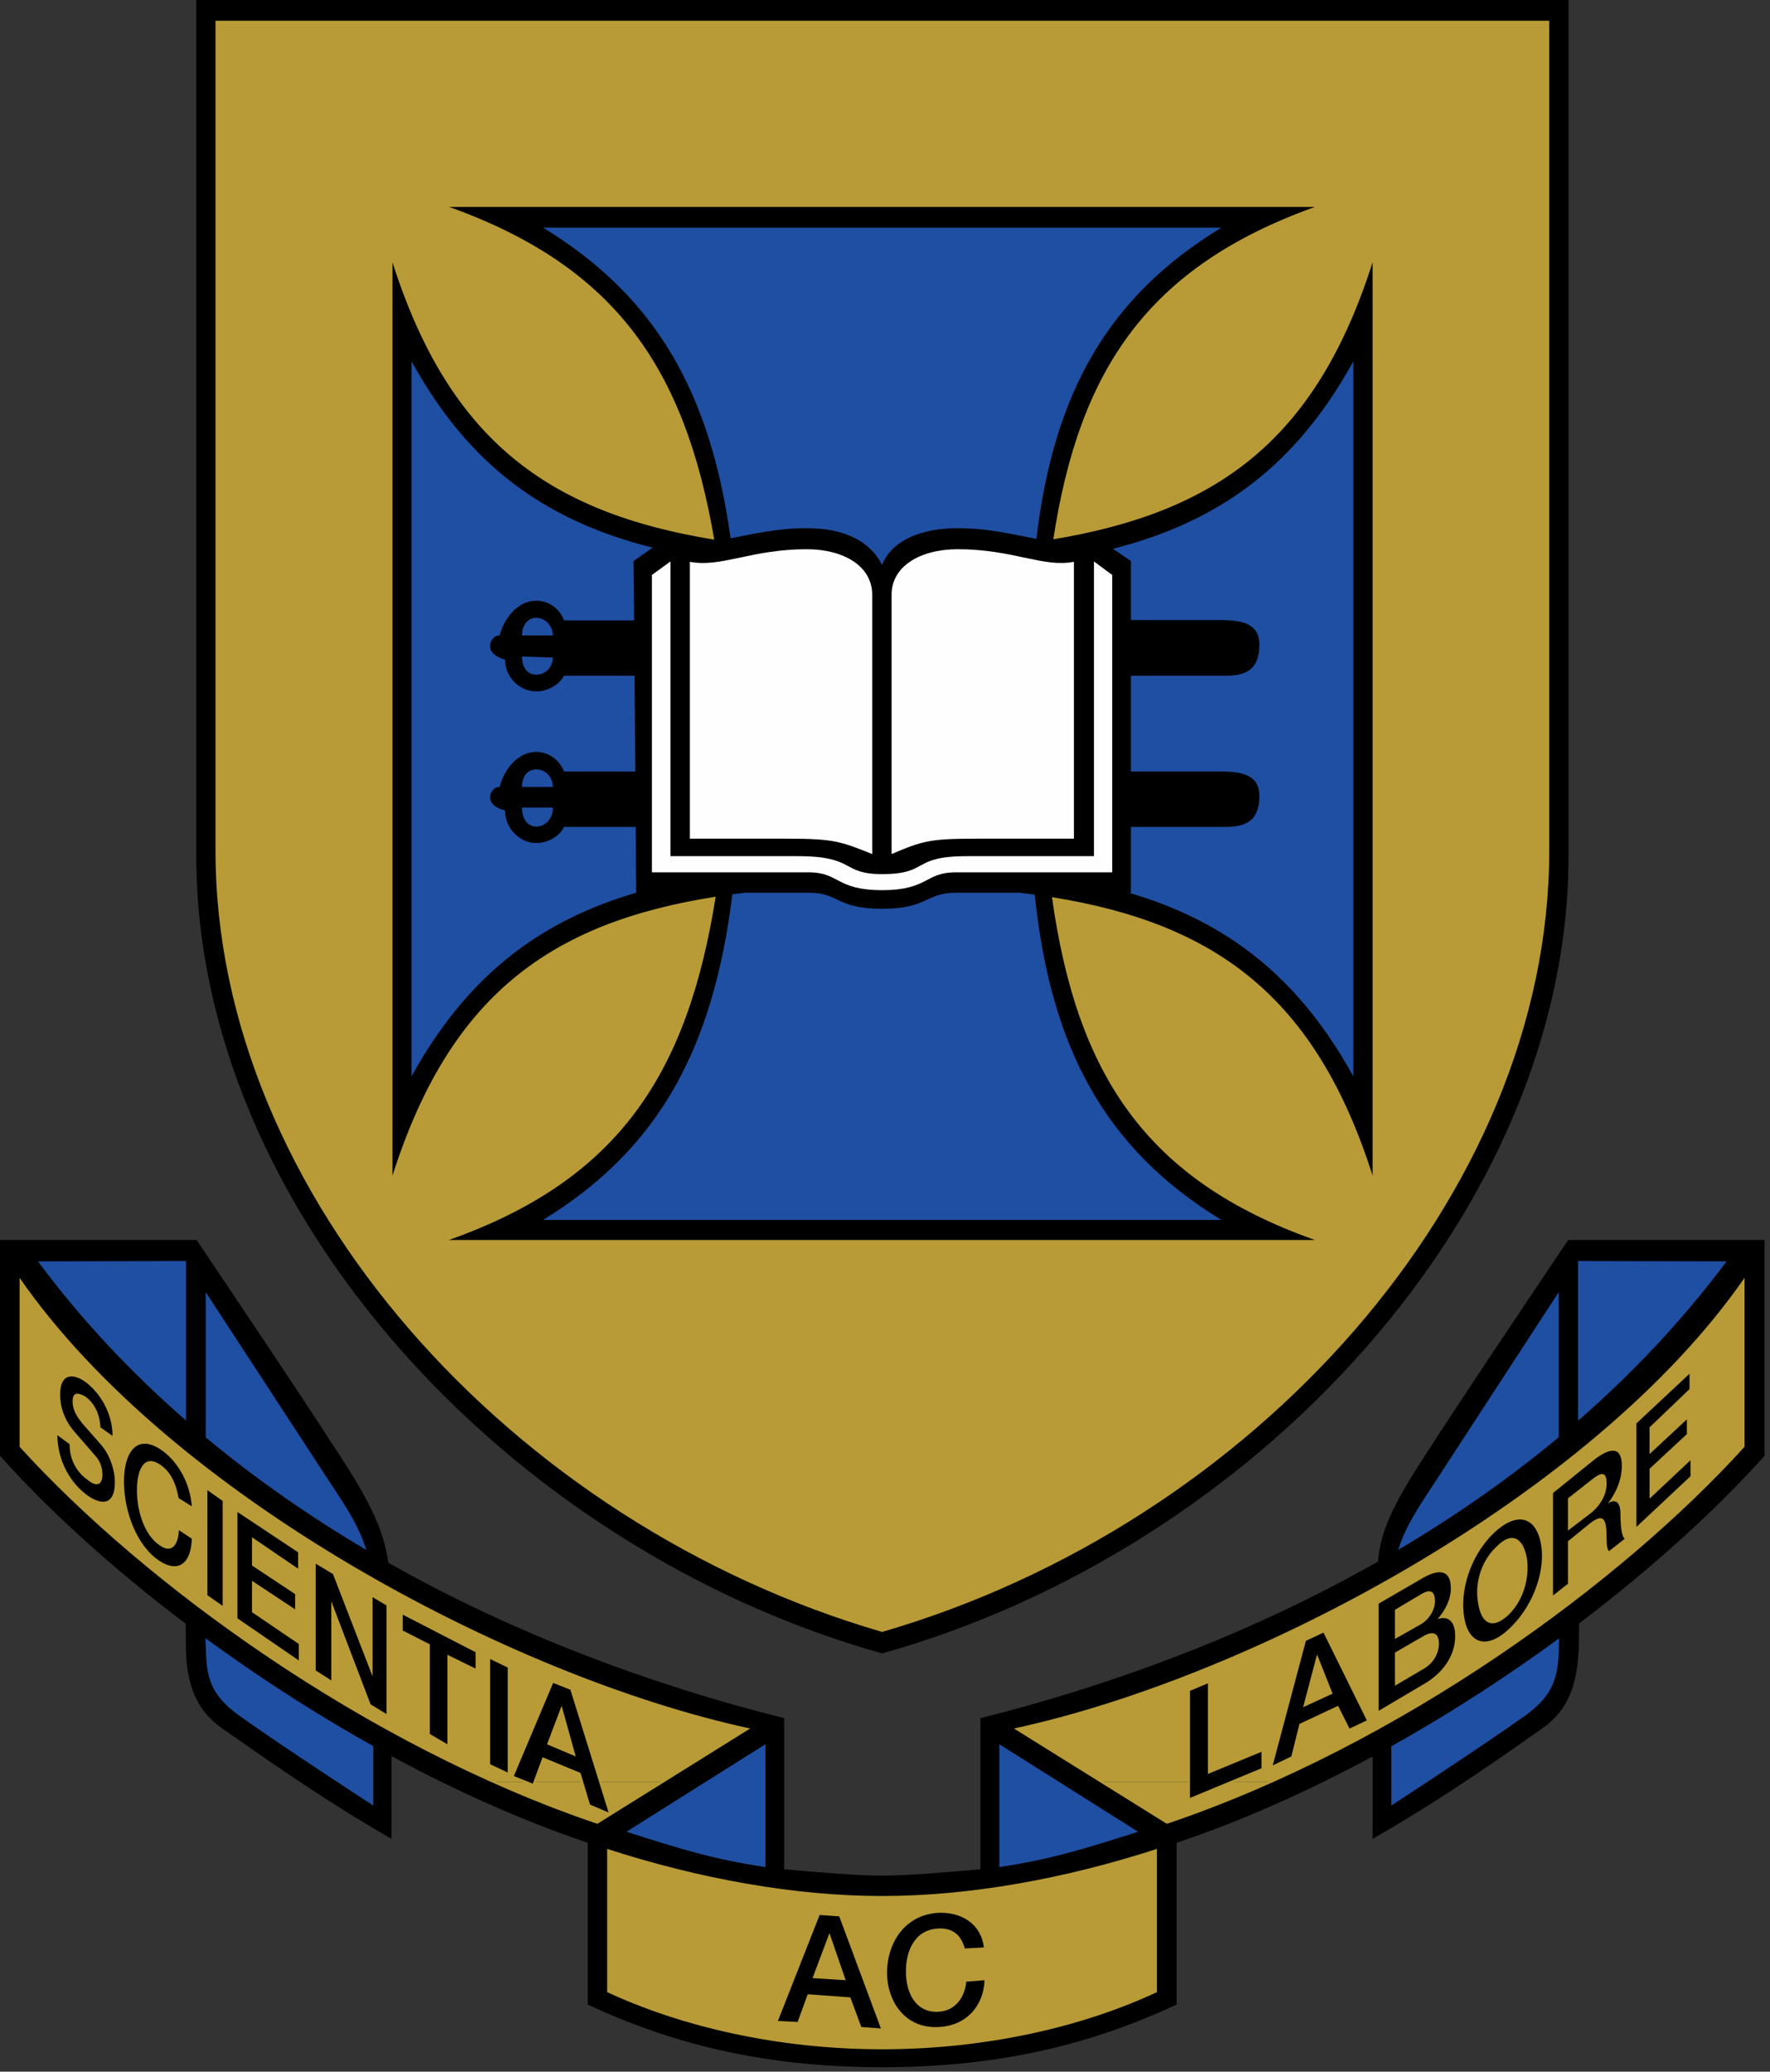 <?xml version="1.0" standalone="no"?>
<!DOCTYPE svg PUBLIC "-//W3C//DTD SVG 1.1//EN" "http://www.w3.org/Graphics/SVG/1.1/DTD/svg11.dtd">
<svg width="53px" height="62px" version="1.1" xmlns="http://www.w3.org/2000/svg" xmlns:xlink="http://www.w3.org/1999/xlink" xml:space="preserve" style="fill-rule:evenodd;clip-rule:evenodd;stroke-miterlimit:1.414;">
    <rect width="100%" height="100%" fill="#333333" stroke="none"/>
    <g>
        <g id="Layer1">
            <g>
                <path d="M24.837,57.853L25.323,59.263L24.33,59.2L24.837,57.853ZM18.18,55.333C20.95,56.23 23.803,56.743 26.413,56.743C29.03,56.743 31.873,56.23 34.643,55.333L34.643,59.62C32.443,60.647 29.56,61.33 26.413,61.33C23.277,61.33 20.393,60.647 18.18,59.62L18.18,55.333ZM29.46,58.283C29.377,57.577 28.79,57.213 28.08,57.247C27.117,57.31 26.56,58.113 26.56,59.06C26.58,59.98 27.167,60.73 28.13,60.663C28.913,60.62 29.45,60.057 29.48,59.263L28.933,59.307C28.89,59.767 28.617,60.173 28.11,60.207C27.42,60.25 27.127,59.64 27.127,59.02C27.117,58.39 27.39,57.757 28.08,57.717C28.557,57.683 28.79,57.95 28.89,58.313L29.46,58.283ZM23.293,60.483L23.883,60.513L24.187,59.683L25.463,59.777L25.79,60.663L26.377,60.707L25.13,57.353L24.543,57.31L23.293,60.483ZM35.633,53.33L35.633,53.807L36.78,53.33L38.127,53.33C37.08,53.8 36.013,54.22 34.94,54.583L32.93,53.33L35.633,53.33ZM15.833,53.33L15.953,53.38L15.97,53.33L17.463,53.33L17.667,54.007L18.223,54.243L17.94,53.33L19.893,53.33L17.887,54.583C16.813,54.22 15.75,53.8 14.703,53.33L15.833,53.33Z" style="fill:rgb(184,155,55);"/>
            </g>
            <g>
                <path d="M16.817,51.05L17.24,52.567L16.38,52.203L16.817,51.05ZM14.677,52.8L15.203,53.047L15.203,49.907L14.677,49.65L14.677,52.8ZM12.06,48.797L12.87,49.21L12.87,51.893L13.397,52.203L13.397,49.523L14.24,49.937L14.24,49.447L12.06,48.323L12.06,48.797ZM9.453,49.993L9.92,50.29L9.92,47.92L11.097,51.007L11.573,51.297L11.573,48.047L11.157,47.8L11.157,50.173L9.97,47.107L9.453,46.797L9.453,49.993ZM7.11,48.433L8.947,49.693L8.947,49.2L7.547,48.25L7.547,47.31L8.837,48.163L8.837,47.707L7.547,46.853L7.547,46.007L8.927,46.947L8.927,46.457L7.11,45.25L7.11,48.433ZM6.21,47.74L6.667,48.06L6.667,44.92L6.21,44.597L6.21,47.74ZM5.743,45.08C5.693,44.373 5.307,43.7 4.79,43.367C4.11,42.93 3.713,43.433 3.713,44.34C3.713,45.26 4.11,46.287 4.79,46.723C5.337,47.073 5.723,46.797 5.743,46.05L5.357,45.793C5.337,46.243 5.133,46.5 4.79,46.253C4.313,45.943 4.1,45.207 4.1,44.597C4.1,43.99 4.313,43.507 4.79,43.83C5.113,44.04 5.277,44.413 5.347,44.833L5.743,45.08ZM1.717,42.95C1.727,43.743 2.123,44.393 2.61,44.747C3.027,45.047 3.44,45.067 3.44,44.353C3.44,44.02 3.3,43.55 3.027,43.24C2.913,43.103 2.447,42.59 2.417,42.537C2.277,42.363 2.173,42.16 2.173,41.937C2.173,41.627 2.377,41.693 2.56,41.797C2.813,41.99 2.983,42.28 3.007,42.717L3.37,42.973C3.37,42.31 3.007,41.693 2.56,41.36C2.173,41.083 1.8,41.113 1.8,41.733C1.8,42.077 1.91,42.493 2.263,42.887L2.893,43.613C2.983,43.73 3.067,43.89 3.067,44.137C3.067,44.393 2.933,44.543 2.62,44.287C2.327,44.083 2.083,43.72 2.083,43.22L1.717,42.95ZM46.95,44.843L47.67,44.277C47.903,44.093 48.107,43.99 48.107,44.393C48.107,44.717 47.953,45.003 47.68,45.25L46.95,45.807L46.95,44.843ZM44.81,46.287C45.307,45.783 45.61,46.083 45.713,46.593C45.803,47.097 45.683,47.823 45.177,48.323C44.647,48.827 44.343,48.527 44.263,47.993C44.163,47.493 44.283,46.787 44.81,46.287ZM39.437,49.513L39.903,50.687L39.02,51.093L39.437,49.513ZM41.77,49.457L42.62,48.967C42.903,48.797 43.087,48.87 43.087,49.19C43.087,49.5 42.903,49.79 42.62,49.95L41.77,50.45L41.77,49.457ZM41.77,48.177L42.56,47.707C42.813,47.557 42.967,47.597 42.967,47.92C42.967,48.197 42.783,48.467 42.56,48.603L41.77,49.05L41.77,48.177ZM49,45.697L50.62,44.18L50.62,43.7L49.393,44.853L49.393,43.957L50.51,42.92L50.51,42.48L49.393,43.517L49.393,42.717L50.59,41.573L50.59,41.113L49,42.6L49,45.697ZM46.503,47.75L46.95,47.397L46.95,46.127L47.61,45.59C48.013,45.283 48.107,45.443 48.107,46.017C48.107,46.157 48.107,46.34 48.177,46.423L48.653,46.05C48.563,45.997 48.523,45.697 48.523,45.333C48.523,44.843 48.3,44.897 48.147,44.993C48.227,44.887 48.563,44.447 48.563,43.87C48.563,43.337 48.277,43.263 47.72,43.7L46.503,44.683L46.503,47.75ZM44.72,45.89C44,46.593 43.707,47.653 43.847,48.423C43.98,49.19 44.527,49.403 45.237,48.7C45.957,47.993 46.28,46.947 46.14,46.2C45.997,45.42 45.45,45.197 44.72,45.89ZM38.11,52.833L38.667,52.567L38.91,51.593L40.067,51.05L40.41,51.733L40.927,51.487L39.63,48.86L39.103,49.107L38.11,52.833ZM41.283,51.2L42.55,50.45C43.28,50.057 43.573,49.48 43.573,48.967C43.573,48.54 43.38,48.347 43.047,48.453C43.3,48.163 43.443,47.843 43.443,47.537C43.443,47 43.117,46.937 42.62,47.217L41.283,47.993L41.283,51.2ZM32.93,53.33L30.36,51.73C37.557,50.177 47.74,44.733 52.237,38.243L52.237,43.3C49.103,46.757 43.883,50.757 38.127,53.33L36.78,53.33L37.773,52.92L37.773,52.427L36.17,53.09L36.17,50.377L35.633,50.603L35.633,53.33L32.93,53.33ZM15.97,53.33L16.247,52.59L17.383,53.06L17.463,53.33L15.97,53.33ZM14.703,53.33C8.957,50.757 3.73,46.757 0.587,43.3L0.587,38.243C5.083,44.733 15.267,50.177 22.463,51.73L19.893,53.33L17.94,53.33L17.08,50.57L16.563,50.367L15.387,53.153L15.833,53.33L14.703,53.33Z" style="fill:rgb(184,155,55);"/>
            </g>
            <g>
                <path d="M24.837,57.853L25.323,59.263L24.33,59.2L24.837,57.853ZM18.18,55.333C20.95,56.23 23.803,56.743 26.413,56.743C29.03,56.743 31.873,56.23 34.643,55.333L34.643,59.62C32.443,60.647 29.56,61.33 26.413,61.33C23.277,61.33 20.393,60.647 18.18,59.62L18.18,55.333ZM29.46,58.283C29.377,57.577 28.79,57.213 28.08,57.247C27.117,57.31 26.56,58.113 26.56,59.06C26.58,59.98 27.167,60.73 28.13,60.663C28.913,60.62 29.45,60.057 29.48,59.263L28.933,59.307C28.89,59.767 28.617,60.173 28.11,60.207C27.42,60.25 27.127,59.64 27.127,59.02C27.117,58.39 27.39,57.757 28.08,57.717C28.557,57.683 28.79,57.95 28.89,58.313L29.46,58.283ZM23.293,60.483L23.883,60.513L24.187,59.683L25.463,59.777L25.79,60.663L26.377,60.707L25.13,57.353L24.543,57.31L23.293,60.483ZM16.817,51.05L17.24,52.567L16.38,52.203L16.817,51.05ZM0.587,40.82L0.587,38.243C5.083,44.733 15.267,50.177 22.463,51.73L17.887,54.583C10.93,52.23 4.303,47.387 0.587,43.3L0.587,40.82ZM14.677,52.8L15.203,53.047L15.203,49.907L14.677,49.65L14.677,52.8ZM12.06,48.797L12.87,49.21L12.87,51.893L13.397,52.203L13.397,49.523L14.24,49.937L14.24,49.447L12.06,48.323L12.06,48.797ZM9.453,49.993L9.92,50.29L9.92,47.92L11.097,51.007L11.573,51.297L11.573,48.047L11.157,47.8L11.157,50.173L9.97,47.107L9.453,46.797L9.453,49.993ZM7.11,48.433L8.947,49.693L8.947,49.2L7.547,48.25L7.547,47.31L8.837,48.163L8.837,47.707L7.547,46.853L7.547,46.007L8.927,46.947L8.927,46.457L7.11,45.25L7.11,48.433ZM6.21,47.74L6.667,48.06L6.667,44.92L6.21,44.597L6.21,47.74ZM5.743,45.08C5.693,44.373 5.307,43.7 4.79,43.367C4.11,42.93 3.713,43.433 3.713,44.34C3.713,45.26 4.11,46.287 4.79,46.723C5.337,47.073 5.723,46.797 5.743,46.05L5.357,45.793C5.337,46.243 5.133,46.5 4.79,46.253C4.313,45.943 4.1,45.207 4.1,44.597C4.1,43.99 4.313,43.507 4.79,43.83C5.113,44.04 5.277,44.413 5.347,44.833L5.743,45.08ZM1.717,42.95C1.727,43.743 2.123,44.393 2.61,44.747C3.027,45.047 3.44,45.067 3.44,44.353C3.44,44.02 3.3,43.55 3.027,43.24C2.913,43.103 2.447,42.59 2.417,42.537C2.277,42.363 2.173,42.16 2.173,41.937C2.173,41.627 2.377,41.693 2.56,41.797C2.813,41.99 2.983,42.28 3.007,42.717L3.37,42.973C3.37,42.31 3.007,41.693 2.56,41.36C2.173,41.083 1.8,41.113 1.8,41.733C1.8,42.077 1.91,42.493 2.263,42.887L2.893,43.613C2.983,43.73 3.067,43.89 3.067,44.137C3.067,44.393 2.933,44.543 2.62,44.287C2.327,44.083 2.083,43.72 2.083,43.22L1.717,42.95ZM15.387,53.153L15.953,53.38L16.247,52.59L17.383,53.06L17.667,54.007L18.223,54.243L17.08,50.57L16.563,50.367L15.387,53.153ZM46.95,44.843L47.67,44.277C47.903,44.093 48.107,43.99 48.107,44.393C48.107,44.717 47.953,45.003 47.68,45.25L46.95,45.807L46.95,44.843ZM44.81,46.287C45.307,45.783 45.61,46.083 45.713,46.593C45.803,47.097 45.683,47.823 45.177,48.323C44.647,48.827 44.343,48.527 44.263,47.993C44.163,47.493 44.283,46.787 44.81,46.287ZM39.437,49.513L39.903,50.687L39.02,51.093L39.437,49.513ZM41.77,49.457L42.62,48.967C42.903,48.797 43.087,48.87 43.087,49.19C43.087,49.5 42.903,49.79 42.62,49.95L41.77,50.45L41.77,49.457ZM41.77,48.177L42.56,47.707C42.813,47.557 42.967,47.597 42.967,47.92C42.967,48.197 42.783,48.467 42.56,48.603L41.77,49.05L41.77,48.177ZM52.237,43.3C48.53,47.387 41.913,52.23 34.94,54.583L30.36,51.73C37.557,50.177 47.74,44.733 52.237,38.243L52.237,43.3ZM49,45.697L50.62,44.18L50.62,43.7L49.393,44.853L49.393,43.957L50.51,42.92L50.51,42.48L49.393,43.517L49.393,42.717L50.59,41.573L50.59,41.113L49,42.6L49,45.697ZM35.633,53.807L37.773,52.92L37.773,52.427L36.17,53.09L36.17,50.377L35.633,50.603L35.633,53.807ZM46.503,47.75L46.95,47.397L46.95,46.127L47.61,45.59C48.013,45.283 48.107,45.443 48.107,46.017C48.107,46.157 48.107,46.34 48.177,46.423L48.653,46.05C48.563,45.997 48.523,45.697 48.523,45.333C48.523,44.843 48.3,44.897 48.147,44.993C48.227,44.887 48.563,44.447 48.563,43.87C48.563,43.337 48.277,43.263 47.72,43.7L46.503,44.683L46.503,47.75ZM44.72,45.89C44,46.593 43.707,47.653 43.847,48.423C43.98,49.19 44.527,49.403 45.237,48.7C45.957,47.993 46.28,46.947 46.14,46.2C45.997,45.42 45.45,45.197 44.72,45.89ZM38.11,52.833L38.667,52.567L38.91,51.593L40.067,51.05L40.41,51.733L40.927,51.487L39.63,48.86L39.103,49.107L38.11,52.833ZM41.283,51.2L42.55,50.45C43.28,50.057 43.573,49.48 43.573,48.967C43.573,48.54 43.38,48.347 43.047,48.453C43.3,48.163 43.443,47.843 43.443,47.537C43.443,47 43.117,46.937 42.62,47.217L41.283,47.993L41.283,51.2Z" style="fill:none;stroke-width:0.13px;stroke:rgb(184,155,55);"/>
            </g>
            <g>
                <path d="M46.673,43.013L46.673,38.67L42.583,44.947C42.237,45.483 42.01,45.923 41.867,46.383C43.553,45.387 45.167,44.267 46.673,43.013Z" style="fill:rgb(31,79,162);fill-rule:nonzero;"/>
            </g>
            <g>
                <path d="M46.673,43.013L46.673,38.67L42.583,44.947C42.237,45.483 42.01,45.923 41.867,46.383C43.553,45.387 45.167,44.267 46.673,43.013Z" style="fill:none;stroke-width:0.33px;stroke:rgb(31,79,162);"/>
            </g>
            <g>
                <path d="M29.923,55.877C31.427,55.653 32.41,55.353 34.077,54.82L29.923,52.2L29.923,55.877Z" style="fill:rgb(31,79,162);fill-rule:nonzero;"/>
            </g>
            <g>
                <path d="M29.923,55.877C31.427,55.653 32.41,55.353 34.077,54.82L29.923,52.2L29.923,55.877Z" style="fill:none;stroke-width:0.33px;stroke:rgb(31,79,162);"/>
            </g>
            <g>
                <path d="M22.92,52.2L18.757,54.82C20.423,55.353 21.407,55.653 22.92,55.877L22.92,52.2Z" style="fill:rgb(31,79,162);fill-rule:nonzero;"/>
            </g>
            <g>
                <path d="M22.92,52.2L18.757,54.82C20.423,55.353 21.407,55.653 22.92,55.877L22.92,52.2Z" style="fill:none;stroke-width:0.33px;stroke:rgb(31,79,162);"/>
            </g>
            <g>
                <path d="M46.683,49.033L46.043,49.493C44.663,50.47 43.19,51.407 41.66,52.263L41.66,54.037C41.66,54.037 44.43,52.23 45.7,51.323C46.46,50.767 46.633,50.263 46.673,49.493L46.683,49.033Z" style="fill:rgb(31,79,162);fill-rule:nonzero;"/>
            </g>
            <g>
                <path d="M46.683,49.033L46.043,49.493C44.663,50.47 43.19,51.407 41.66,52.263L41.66,54.037C41.66,54.037 44.43,52.23 45.7,51.323C46.46,50.767 46.633,50.263 46.673,49.493L46.683,49.033Z" style="fill:none;stroke-width:0.33px;stroke:rgb(31,79,162);"/>
            </g>
            <g>
                <path d="M5.57,42.513L5.57,37.74L1.137,37.75C2.44,39.507 3.937,41.09 5.57,42.513Z" style="fill:rgb(31,79,162);fill-rule:nonzero;"/>
            </g>
            <g>
                <path d="M5.57,42.513L5.57,37.74L1.137,37.75C2.44,39.507 3.937,41.09 5.57,42.513Z" style="fill:none;stroke-width:0.33px;stroke:rgb(31,79,162);"/>
            </g>
            <g>
                <path d="M10.97,46.387C10.827,45.923 10.603,45.483 10.26,44.947L6.16,38.67L6.16,43.017C7.667,44.27 9.283,45.39 10.97,46.387Z" style="fill:rgb(31,79,162);fill-rule:nonzero;"/>
            </g>
            <g>
                <path d="M10.97,46.387C10.827,45.923 10.603,45.483 10.26,44.947L6.16,38.67L6.16,43.017C7.667,44.27 9.283,45.39 10.97,46.387Z" style="fill:none;stroke-width:0.33px;stroke:rgb(31,79,162);"/>
            </g>
            <g>
                <path d="M6.15,49.027L6.17,49.493C6.19,50.263 6.373,50.767 7.133,51.323C8.393,52.23 11.177,54.037 11.177,54.037L11.177,52.257C9.647,51.403 8.177,50.467 6.8,49.493L6.15,49.027Z" style="fill:rgb(31,79,162);fill-rule:nonzero;"/>
            </g>
            <g>
                <path d="M6.15,49.027L6.17,49.493C6.19,50.263 6.373,50.767 7.133,51.323C8.393,52.23 11.177,54.037 11.177,54.037L11.177,52.257C9.647,51.403 8.177,50.467 6.8,49.493L6.15,49.027Z" style="fill:none;stroke-width:0.33px;stroke:rgb(31,79,162);"/>
            </g>
            <g>
                <path d="M47.253,37.74L47.253,42.52C48.89,41.093 50.387,39.507 51.7,37.75L47.253,37.74Z" style="fill:rgb(31,79,162);fill-rule:nonzero;"/>
            </g>
            <g>
                <path d="M47.253,37.74L47.253,42.52C48.89,41.093 50.387,39.507 51.7,37.75L47.253,37.74Z" style="fill:none;stroke-width:0.33px;stroke:rgb(31,79,162);"/>
            </g>
            <g>
                <path d="M31.033,16.127C31.553,11.753 33.177,8.877 36.573,6.813L16.26,6.813C19.643,8.873 21.267,11.743 21.877,16.11C22.527,15.987 23.263,15.807 24.157,15.807C25.273,15.807 26.057,16.193 26.413,16.91C26.687,16.193 27.55,15.807 28.677,15.807C29.607,15.807 30.363,16.003 31.033,16.127Z" style="fill:rgb(31,79,162);fill-rule:nonzero;"/>
            </g>
            <g>
                <path d="M31.033,16.127C31.553,11.753 33.177,8.877 36.573,6.813L16.26,6.813C19.643,8.873 21.267,11.743 21.877,16.11C22.527,15.987 23.263,15.807 24.157,15.807C25.273,15.807 26.057,16.193 26.413,16.91C26.687,16.193 27.55,15.807 28.677,15.807C29.607,15.807 30.363,16.003 31.033,16.127Z" style="fill:none;stroke-width:0.23px;stroke:rgb(31,79,162);"/>
            </g>
            <g>
                <path d="M33.8,26.717C36.79,27.593 38.91,29.29 40.523,32.213L40.523,10.813C38.817,13.917 36.533,15.61 33.327,16.423L33.863,16.79L33.863,18.557L36.553,18.557C37.253,18.557 37.71,18.693 37.71,19.293C37.71,20 37.353,20.223 36.707,20.223L33.863,20.223L33.863,23.09L36.553,23.09C37.253,23.09 37.71,23.217 37.71,23.827C37.71,24.523 37.353,24.747 36.707,24.747L33.863,24.747L33.863,26.717L33.8,26.717Z" style="fill:rgb(31,79,162);fill-rule:nonzero;"/>
            </g>
            <g>
                <path d="M33.8,26.717C36.79,27.593 38.91,29.29 40.523,32.213L40.523,10.813C38.817,13.917 36.533,15.61 33.327,16.423L33.863,16.79L33.863,18.557L36.553,18.557C37.253,18.557 37.71,18.693 37.71,19.293C37.71,20 37.353,20.223 36.707,20.223L33.863,20.223L33.863,23.09L36.553,23.09C37.253,23.09 37.71,23.217 37.71,23.827C37.71,24.523 37.353,24.747 36.707,24.747L33.863,24.747L33.863,26.717L33.8,26.717Z" style="fill:none;stroke-width:0.23px;stroke:rgb(31,79,162);"/>
            </g>
            <g>
                <path d="M22.32,26.717L21.93,26.763C21.36,31.36 19.743,34.38 16.26,36.51L36.573,36.51C33.083,34.38 31.463,31.363 30.983,26.773L30.523,26.717L28.637,26.717C27.69,26.717 27.803,27.197 26.413,27.197C25.02,27.197 25.143,26.717 24.22,26.717L22.32,26.717Z" style="fill:rgb(31,79,162);fill-rule:nonzero;"/>
            </g>
            <g>
                <path d="M22.32,26.717L21.93,26.763C21.36,31.36 19.743,34.38 16.26,36.51L36.573,36.51C33.083,34.38 31.463,31.363 30.983,26.773L30.523,26.717L28.637,26.717C27.69,26.717 27.803,27.197 26.413,27.197C25.02,27.197 25.143,26.717 24.22,26.717L22.32,26.717Z" style="fill:none;stroke-width:0.23px;stroke:rgb(31,79,162);"/>
            </g>
            <g>
                <path d="M15.63,23.55L16.553,23.55C16.553,23.25 16.333,23.027 16.057,23.027C15.783,23.027 15.63,23.25 15.63,23.55ZM16.553,19.68L15.63,19.647C15.63,19.967 15.783,20.19 16.057,20.19C16.333,20.19 16.553,19.967 16.553,19.68ZM16.553,19.017C16.553,18.737 16.333,18.49 16.057,18.49C15.783,18.49 15.63,18.737 15.63,19.017L16.553,19.017ZM19.033,24.747L16.89,24.747C16.747,25.037 16.403,25.23 16.057,25.23C15.56,25.23 15.123,24.79 15.123,24.257C14.8,24.17 14.677,24.03 14.677,23.86C14.677,23.69 14.8,23.55 14.96,23.55C15.123,22.94 15.56,22.503 16.057,22.503C16.433,22.503 16.757,22.747 16.89,23.09L19.023,23.09L19,20.223L16.89,20.223C16.747,20.49 16.403,20.693 16.057,20.693C15.56,20.693 15.123,20.267 15.123,19.743C14.8,19.647 14.677,19.497 14.677,19.347C14.677,19.153 14.8,19.017 14.96,19.017C15.123,18.417 15.56,17.977 16.057,17.977C16.433,17.977 16.757,18.213 16.89,18.567L18.987,18.567L18.97,16.79L19.543,16.39C16.257,15.567 14.013,13.877 12.323,10.813L12.323,32.213C13.94,29.29 16.06,27.593 19.05,26.717L19.033,24.747ZM16.553,24.17L15.63,24.17C15.63,24.49 15.783,24.737 16.057,24.737C16.333,24.737 16.553,24.49 16.553,24.203L16.553,24.17Z" style="fill:rgb(31,79,162);"/>
            </g>
            <g>
                <path d="M15.63,23.55L16.553,23.55C16.553,23.25 16.333,23.027 16.057,23.027C15.783,23.027 15.63,23.25 15.63,23.55ZM16.553,19.68L15.63,19.647C15.63,19.967 15.783,20.19 16.057,20.19C16.333,20.19 16.553,19.967 16.553,19.68ZM16.553,19.017C16.553,18.737 16.333,18.49 16.057,18.49C15.783,18.49 15.63,18.737 15.63,19.017L16.553,19.017ZM19.033,24.747L16.89,24.747C16.747,25.037 16.403,25.23 16.057,25.23C15.56,25.23 15.123,24.79 15.123,24.257C14.8,24.17 14.677,24.03 14.677,23.86C14.677,23.69 14.8,23.55 14.96,23.55C15.123,22.94 15.56,22.503 16.057,22.503C16.433,22.503 16.757,22.747 16.89,23.09L19.023,23.09L19,20.223L16.89,20.223C16.747,20.49 16.403,20.693 16.057,20.693C15.56,20.693 15.123,20.267 15.123,19.743C14.8,19.647 14.677,19.497 14.677,19.347C14.677,19.153 14.8,19.017 14.96,19.017C15.123,18.417 15.56,17.977 16.057,17.977C16.433,17.977 16.757,18.213 16.89,18.567L18.987,18.567L18.97,16.79L19.543,16.39C16.257,15.567 14.013,13.877 12.323,10.813L12.323,32.213C13.94,29.29 16.06,27.593 19.05,26.717L19.033,24.747ZM16.553,24.17L15.63,24.17C15.63,24.49 15.783,24.737 16.057,24.737C16.333,24.737 16.553,24.49 16.553,24.203L16.553,24.17Z" style="fill:none;stroke-width:0.23px;stroke:rgb(31,79,162);"/>
            </g>
            <g>
                <path d="M6.453,25.463C6.453,35.753 15.317,45.613 26.413,48.84C37.527,45.613 46.39,35.753 46.39,25.463L46.39,0.62L6.453,0.62L6.453,25.463ZM21.43,26.837C16.457,27.613 13.46,29.82 11.753,35.183L11.753,7.85C13.453,13.193 16.45,15.347 21.387,16.15C20.513,11.047 18.45,7.983 13.45,6.193L39.373,6.193C34.387,7.98 32.317,11.043 31.54,16.14C36.44,15.327 39.407,13.17 41.1,7.85L41.1,35.183C39.403,29.85 36.423,27.64 31.5,26.85C32.237,32.117 34.283,35.31 39.373,37.11L13.44,37.11C18.543,35.307 20.59,32.113 21.43,26.837Z" style="fill:rgb(184,155,55);"/>
            </g>
            <g>
                <path d="M6.453,25.463C6.453,35.753 15.317,45.613 26.413,48.84C37.527,45.613 46.39,35.753 46.39,25.463L46.39,0.62L6.453,0.62L6.453,25.463ZM21.43,26.837C16.457,27.613 13.46,29.82 11.753,35.183L11.753,7.85C13.453,13.193 16.45,15.347 21.387,16.15C20.513,11.047 18.45,7.983 13.45,6.193L39.373,6.193C34.387,7.98 32.317,11.043 31.54,16.14C36.44,15.327 39.407,13.17 41.1,7.85L41.1,35.183C39.403,29.85 36.423,27.64 31.5,26.85C32.237,32.117 34.283,35.31 39.373,37.11L13.44,37.11C18.543,35.307 20.59,32.113 21.43,26.837Z" style="fill:none;stroke-width:0.23px;stroke:rgb(184,155,55);"/>
            </g>
            <g>
                <path d="M14.677,52.8L15.203,53.047L15.203,49.907L14.677,49.65L14.677,52.8ZM29.46,58.283C29.377,57.577 28.79,57.213 28.08,57.247C27.117,57.31 26.56,58.113 26.56,59.06C26.58,59.98 27.167,60.73 28.13,60.663C28.913,60.62 29.45,60.057 29.48,59.263L28.933,59.307C28.89,59.767 28.617,60.173 28.11,60.207C27.42,60.25 27.127,59.64 27.127,59.02C27.117,58.39 27.39,57.757 28.08,57.717C28.557,57.683 28.79,57.95 28.89,58.313L29.46,58.283ZM23.293,60.483L23.883,60.513L24.187,59.683L25.463,59.777L25.79,60.663L26.377,60.707L25.13,57.353L24.543,57.31L23.293,60.483ZM15.387,53.153L15.953,53.38L16.247,52.59L17.383,53.06L17.667,54.007L18.223,54.243L17.08,50.57L16.563,50.367L15.387,53.153ZM12.06,48.797L12.87,49.21L12.87,51.893L13.397,52.203L13.397,49.523L14.24,49.937L14.24,49.447L12.06,48.323L12.06,48.797ZM9.453,49.993L9.92,50.29L9.92,47.92L11.097,51.007L11.573,51.297L11.573,48.047L11.157,47.8L11.157,50.173L9.97,47.107L9.453,46.797L9.453,49.993ZM7.11,48.433L8.947,49.693L8.947,49.2L7.547,48.25L7.547,47.31L8.837,48.163L8.837,47.707L7.547,46.853L7.547,46.007L8.927,46.947L8.927,46.457L7.11,45.25L7.11,48.433ZM6.21,47.74L6.667,48.06L6.667,44.92L6.21,44.597L6.21,47.74ZM5.743,45.08C5.693,44.373 5.307,43.7 4.79,43.367C4.11,42.93 3.713,43.433 3.713,44.34C3.713,45.26 4.11,46.287 4.79,46.723C5.337,47.073 5.723,46.797 5.743,46.05L5.357,45.793C5.337,46.243 5.133,46.5 4.79,46.253C4.313,45.943 4.1,45.207 4.1,44.597C4.1,43.99 4.313,43.507 4.79,43.83C5.113,44.04 5.277,44.413 5.347,44.833L5.743,45.08ZM1.717,42.95C1.727,43.743 2.123,44.393 2.61,44.747C3.027,45.047 3.44,45.067 3.44,44.353C3.44,44.02 3.3,43.55 3.027,43.24C2.913,43.103 2.447,42.59 2.417,42.537C2.277,42.363 2.173,42.16 2.173,41.937C2.173,41.627 2.377,41.693 2.56,41.797C2.813,41.99 2.983,42.28 3.007,42.717L3.37,42.973C3.37,42.31 3.007,41.693 2.56,41.36C2.173,41.083 1.8,41.113 1.8,41.733C1.8,42.077 1.91,42.493 2.263,42.887L2.893,43.613C2.983,43.73 3.067,43.89 3.067,44.137C3.067,44.393 2.933,44.543 2.62,44.287C2.327,44.083 2.083,43.72 2.083,43.22L1.717,42.95ZM49,45.697L50.62,44.18L50.62,43.7L49.393,44.853L49.393,43.957L50.51,42.92L50.51,42.48L49.393,43.517L49.393,42.717L50.59,41.573L50.59,41.113L49,42.6L49,45.697ZM46.503,47.75L46.95,47.397L46.95,46.127L47.61,45.59C48.013,45.283 48.107,45.443 48.107,46.017C48.107,46.157 48.107,46.34 48.177,46.423L48.653,46.05C48.563,45.997 48.523,45.697 48.523,45.333C48.523,44.843 48.3,44.897 48.147,44.993C48.227,44.887 48.563,44.447 48.563,43.87C48.563,43.337 48.277,43.263 47.72,43.7L46.503,44.683L46.503,47.75ZM44.72,45.89C44,46.593 43.707,47.653 43.847,48.423C43.98,49.19 44.527,49.403 45.237,48.7C45.957,47.993 46.28,46.947 46.14,46.2C45.997,45.42 45.45,45.197 44.72,45.89ZM35.633,53.807L37.773,52.92L37.773,52.427L36.17,53.09L36.17,50.377L35.633,50.603L35.633,53.807ZM38.11,52.833L38.667,52.567L38.91,51.593L40.067,51.05L40.41,51.733L40.927,51.487L39.63,48.86L39.103,49.107L38.11,52.833ZM41.283,51.2L42.55,50.45C43.28,50.057 43.573,49.48 43.573,48.967C43.573,48.54 43.38,48.347 43.047,48.453C43.3,48.163 43.443,47.843 43.443,47.537C43.443,47 43.117,46.937 42.62,47.217L41.283,47.993L41.283,51.2ZM24.837,57.853L25.323,59.263L24.33,59.2L24.837,57.853ZM16.817,51.05L17.24,52.567L16.38,52.203L16.817,51.05ZM46.95,44.843L47.67,44.277C47.903,44.093 48.107,43.99 48.107,44.393C48.107,44.717 47.953,45.003 47.68,45.25L46.95,45.807L46.95,44.843ZM44.81,46.287C45.307,45.783 45.61,46.083 45.713,46.593C45.803,47.097 45.683,47.823 45.177,48.323C44.647,48.827 44.343,48.527 44.263,47.993C44.163,47.493 44.283,46.787 44.81,46.287ZM39.437,49.513L39.903,50.687L39.02,51.093L39.437,49.513ZM41.77,49.457L42.62,48.967C42.903,48.797 43.087,48.87 43.087,49.19C43.087,49.5 42.903,49.79 42.62,49.95L41.77,50.45L41.77,49.457ZM41.77,48.177L42.56,47.707C42.813,47.557 42.967,47.597 42.967,47.92C42.967,48.197 42.783,48.467 42.56,48.603L41.77,49.05L41.77,48.177Z" style="fill:black;"/>
            </g>
            <g>
                <path d="M46.673,43.013L46.673,38.67L42.583,44.947C42.237,45.483 42.01,45.923 41.867,46.383C43.553,45.387 45.167,44.267 46.673,43.013ZM41.263,46.733C41.327,45.957 41.6,45.31 42.197,44.307C43.06,42.887 46.957,37.11 46.957,37.11L52.837,37.11L52.837,43.57C51.403,45.17 49.49,46.913 47.283,48.587C47.283,48.587 47.283,49.377 47.263,49.493C47.19,50.66 46.827,51.267 46.177,51.73C45.243,52.38 43.413,53.707 41.1,55.033L41.1,52.567C39.203,53.59 37.227,54.48 35.233,55.15L35.233,59.993C32.787,61.127 30.067,61.867 26.413,61.867C22.777,61.867 20.037,61.127 17.6,59.993L17.6,55.15C15.603,54.477 13.623,53.583 11.723,52.557L11.723,55.033C9.42,53.707 7.603,52.38 6.657,51.73C6.007,51.267 5.633,50.66 5.57,49.493L5.56,48.593C3.34,46.92 1.433,45.17 0,43.57L0,37.11L5.887,37.11C5.887,37.11 9.783,42.887 10.647,44.307C11.247,45.323 11.513,45.977 11.63,46.77C13.493,47.823 15.437,48.73 17.407,49.493C19.417,50.273 21.457,50.917 23.48,51.42L23.48,55.943C24.413,56.027 25.65,56.133 26.413,56.133C27.173,56.133 28.41,56.027 29.357,55.943L29.357,51.42C31.377,50.917 33.417,50.273 35.427,49.493C37.417,48.72 39.38,47.803 41.263,46.733ZM47.253,37.74L47.253,42.52C48.89,41.093 50.387,39.507 51.7,37.75L47.253,37.74ZM6.15,49.027L6.17,49.493C6.19,50.263 6.373,50.767 7.133,51.323C8.393,52.23 11.177,54.037 11.177,54.037L11.177,52.257C9.647,51.403 8.177,50.467 6.8,49.493L6.15,49.027ZM10.97,46.387C10.827,45.923 10.603,45.483 10.26,44.947L6.16,38.67L6.16,43.017C7.667,44.27 9.283,45.39 10.97,46.387ZM5.57,42.513L5.57,37.74L1.137,37.75C2.44,39.507 3.937,41.09 5.57,42.513ZM46.683,49.033L46.043,49.493C44.663,50.47 43.19,51.407 41.66,52.263L41.66,54.037C41.66,54.037 44.43,52.23 45.7,51.323C46.46,50.767 46.633,50.263 46.673,49.493L46.683,49.033ZM18.18,59.62C20.393,60.647 23.277,61.33 26.413,61.33C29.56,61.33 32.443,60.647 34.643,59.62L34.643,55.333C31.873,56.23 29.03,56.743 26.413,56.743C23.803,56.743 20.95,56.23 18.18,55.333L18.18,59.62ZM0.587,43.3C4.303,47.387 10.93,52.23 17.887,54.583L22.463,51.73C15.267,50.177 5.083,44.733 0.587,38.243L0.587,43.3ZM22.92,52.2L18.757,54.82C20.423,55.353 21.407,55.653 22.92,55.877L22.92,52.2ZM29.923,55.877C31.427,55.653 32.41,55.353 34.077,54.82L29.923,52.2L29.923,55.877ZM52.237,38.243C47.74,44.733 37.557,50.177 30.36,51.73L34.94,54.583C41.913,52.23 48.53,47.387 52.237,43.3L52.237,38.243Z" style="fill:black;fill-rule:nonzero;"/>
            </g>
            <g>
                <path d="M46.967,25.613C46.967,36.19 37.63,46.34 26.413,49.483C15.217,46.34 5.877,36.19 5.877,25.613L5.877,0L46.967,0L46.967,25.613ZM6.453,25.463C6.453,35.753 15.317,45.613 26.413,48.84C37.527,45.613 46.39,35.753 46.39,25.463L46.39,0.62L6.453,0.62L6.453,25.463Z" style="fill:black;fill-rule:nonzero;"/>
            </g>
            <g>
                <path d="M15.63,23.55L16.553,23.55C16.553,23.25 16.333,23.027 16.057,23.027C15.783,23.027 15.63,23.25 15.63,23.55ZM16.553,24.17L15.63,24.17C15.63,24.49 15.783,24.737 16.057,24.737C16.333,24.737 16.553,24.49 16.553,24.203L16.553,24.17ZM19.033,24.747L16.89,24.747C16.747,25.037 16.403,25.23 16.057,25.23C15.56,25.23 15.123,24.79 15.123,24.257C14.8,24.17 14.677,24.03 14.677,23.86C14.677,23.69 14.8,23.55 14.96,23.55C15.123,22.94 15.56,22.503 16.057,22.503C16.433,22.503 16.757,22.747 16.89,23.09L19.023,23.09L19,20.223L16.89,20.223C16.747,20.49 16.403,20.693 16.057,20.693C15.56,20.693 15.123,20.267 15.123,19.743C14.8,19.647 14.677,19.497 14.677,19.347C14.677,19.153 14.8,19.017 14.96,19.017C15.123,18.417 15.56,17.977 16.057,17.977C16.433,17.977 16.757,18.213 16.89,18.567L18.987,18.567L18.97,16.79L19.543,16.39C16.257,15.567 14.013,13.877 12.323,10.813L12.323,32.213C13.94,29.29 16.06,27.593 19.05,26.717L19.033,24.747ZM22.32,26.717L21.93,26.763C21.36,31.36 19.743,34.38 16.26,36.51L36.573,36.51C33.083,34.38 31.463,31.363 30.983,26.773L30.523,26.717L28.637,26.717C27.69,26.717 27.803,27.197 26.413,27.197C25.02,27.197 25.143,26.717 24.22,26.717L22.32,26.717ZM21.43,26.837C16.457,27.613 13.46,29.82 11.753,35.183L11.753,7.85C13.453,13.193 16.45,15.347 21.387,16.15C20.513,11.047 18.45,7.983 13.45,6.193L39.373,6.193C34.387,7.98 32.317,11.043 31.54,16.14C36.44,15.327 39.407,13.17 41.1,7.85L41.1,35.183C39.403,29.85 36.423,27.64 31.5,26.85C32.237,32.117 34.283,35.31 39.373,37.11L13.44,37.11C18.543,35.307 20.59,32.113 21.43,26.837ZM33.8,26.717C36.79,27.593 38.91,29.29 40.523,32.213L40.523,10.813C38.817,13.917 36.533,15.61 33.327,16.423L33.863,16.79L33.863,18.557L36.553,18.557C37.253,18.557 37.71,18.693 37.71,19.293C37.71,20 37.353,20.223 36.707,20.223L33.863,20.223L33.863,23.09L36.553,23.09C37.253,23.09 37.71,23.217 37.71,23.827C37.71,24.523 37.353,24.747 36.707,24.747L33.863,24.747L33.863,26.717L33.8,26.717ZM31.033,16.127C31.553,11.753 33.177,8.877 36.573,6.813L16.26,6.813C19.643,8.873 21.267,11.743 21.877,16.11C22.527,15.987 23.263,15.807 24.157,15.807C25.273,15.807 26.057,16.193 26.413,16.91C26.687,16.193 27.55,15.807 28.677,15.807C29.607,15.807 30.363,16.003 31.033,16.127ZM16.553,19.017C16.553,18.737 16.333,18.49 16.057,18.49C15.783,18.49 15.63,18.737 15.63,19.017L16.553,19.017ZM16.553,19.68L15.63,19.647C15.63,19.967 15.783,20.19 16.057,20.19C16.333,20.19 16.553,19.967 16.553,19.68Z" style="fill:black;fill-rule:nonzero;"/>
            </g>
            <g>
                <path d="M32.157,25.1C32.157,25.1 30.623,25.1 29.253,25.1C27.873,25.1 27.65,25.153 26.697,25.56C26.697,25.56 26.697,18.343 26.697,17.797C26.697,16.95 27.55,16.437 28.677,16.437C30.34,16.437 31.233,16.993 32.157,16.813L32.157,25.1Z" style="fill:rgb(254,254,254);"/>
            </g>
            <g>
                <path d="M26.117,25.56C25.163,25.177 24.95,25.1 23.58,25.1C22.22,25.1 20.657,25.1 20.657,25.1L20.657,16.813C21.6,16.993 22.493,16.437 24.157,16.437C25.273,16.437 26.117,16.95 26.117,17.797C26.117,18.343 26.117,25.56 26.117,25.56Z" style="fill:rgb(254,254,254);fill-rule:nonzero;"/>
            </g>
            <g>
                <path d="M26.413,26.64C27.803,26.64 27.69,26.107 28.613,26.107L33.303,26.107L33.303,17.207L32.757,16.803L32.757,25.623C31.773,25.623 30.107,25.623 28.95,25.623C27.273,25.623 27.833,26.16 26.413,26.16C25.163,26.16 25.65,25.623 23.883,25.623C22.727,25.623 21.073,25.623 20.077,25.623L20.077,16.803L19.52,17.207L19.52,26.107L24.22,26.107C25.143,26.107 25.02,26.64 26.413,26.64Z" style="fill:rgb(254,254,254);fill-rule:nonzero;"/>
            </g>
        </g>
    </g>
</svg>
